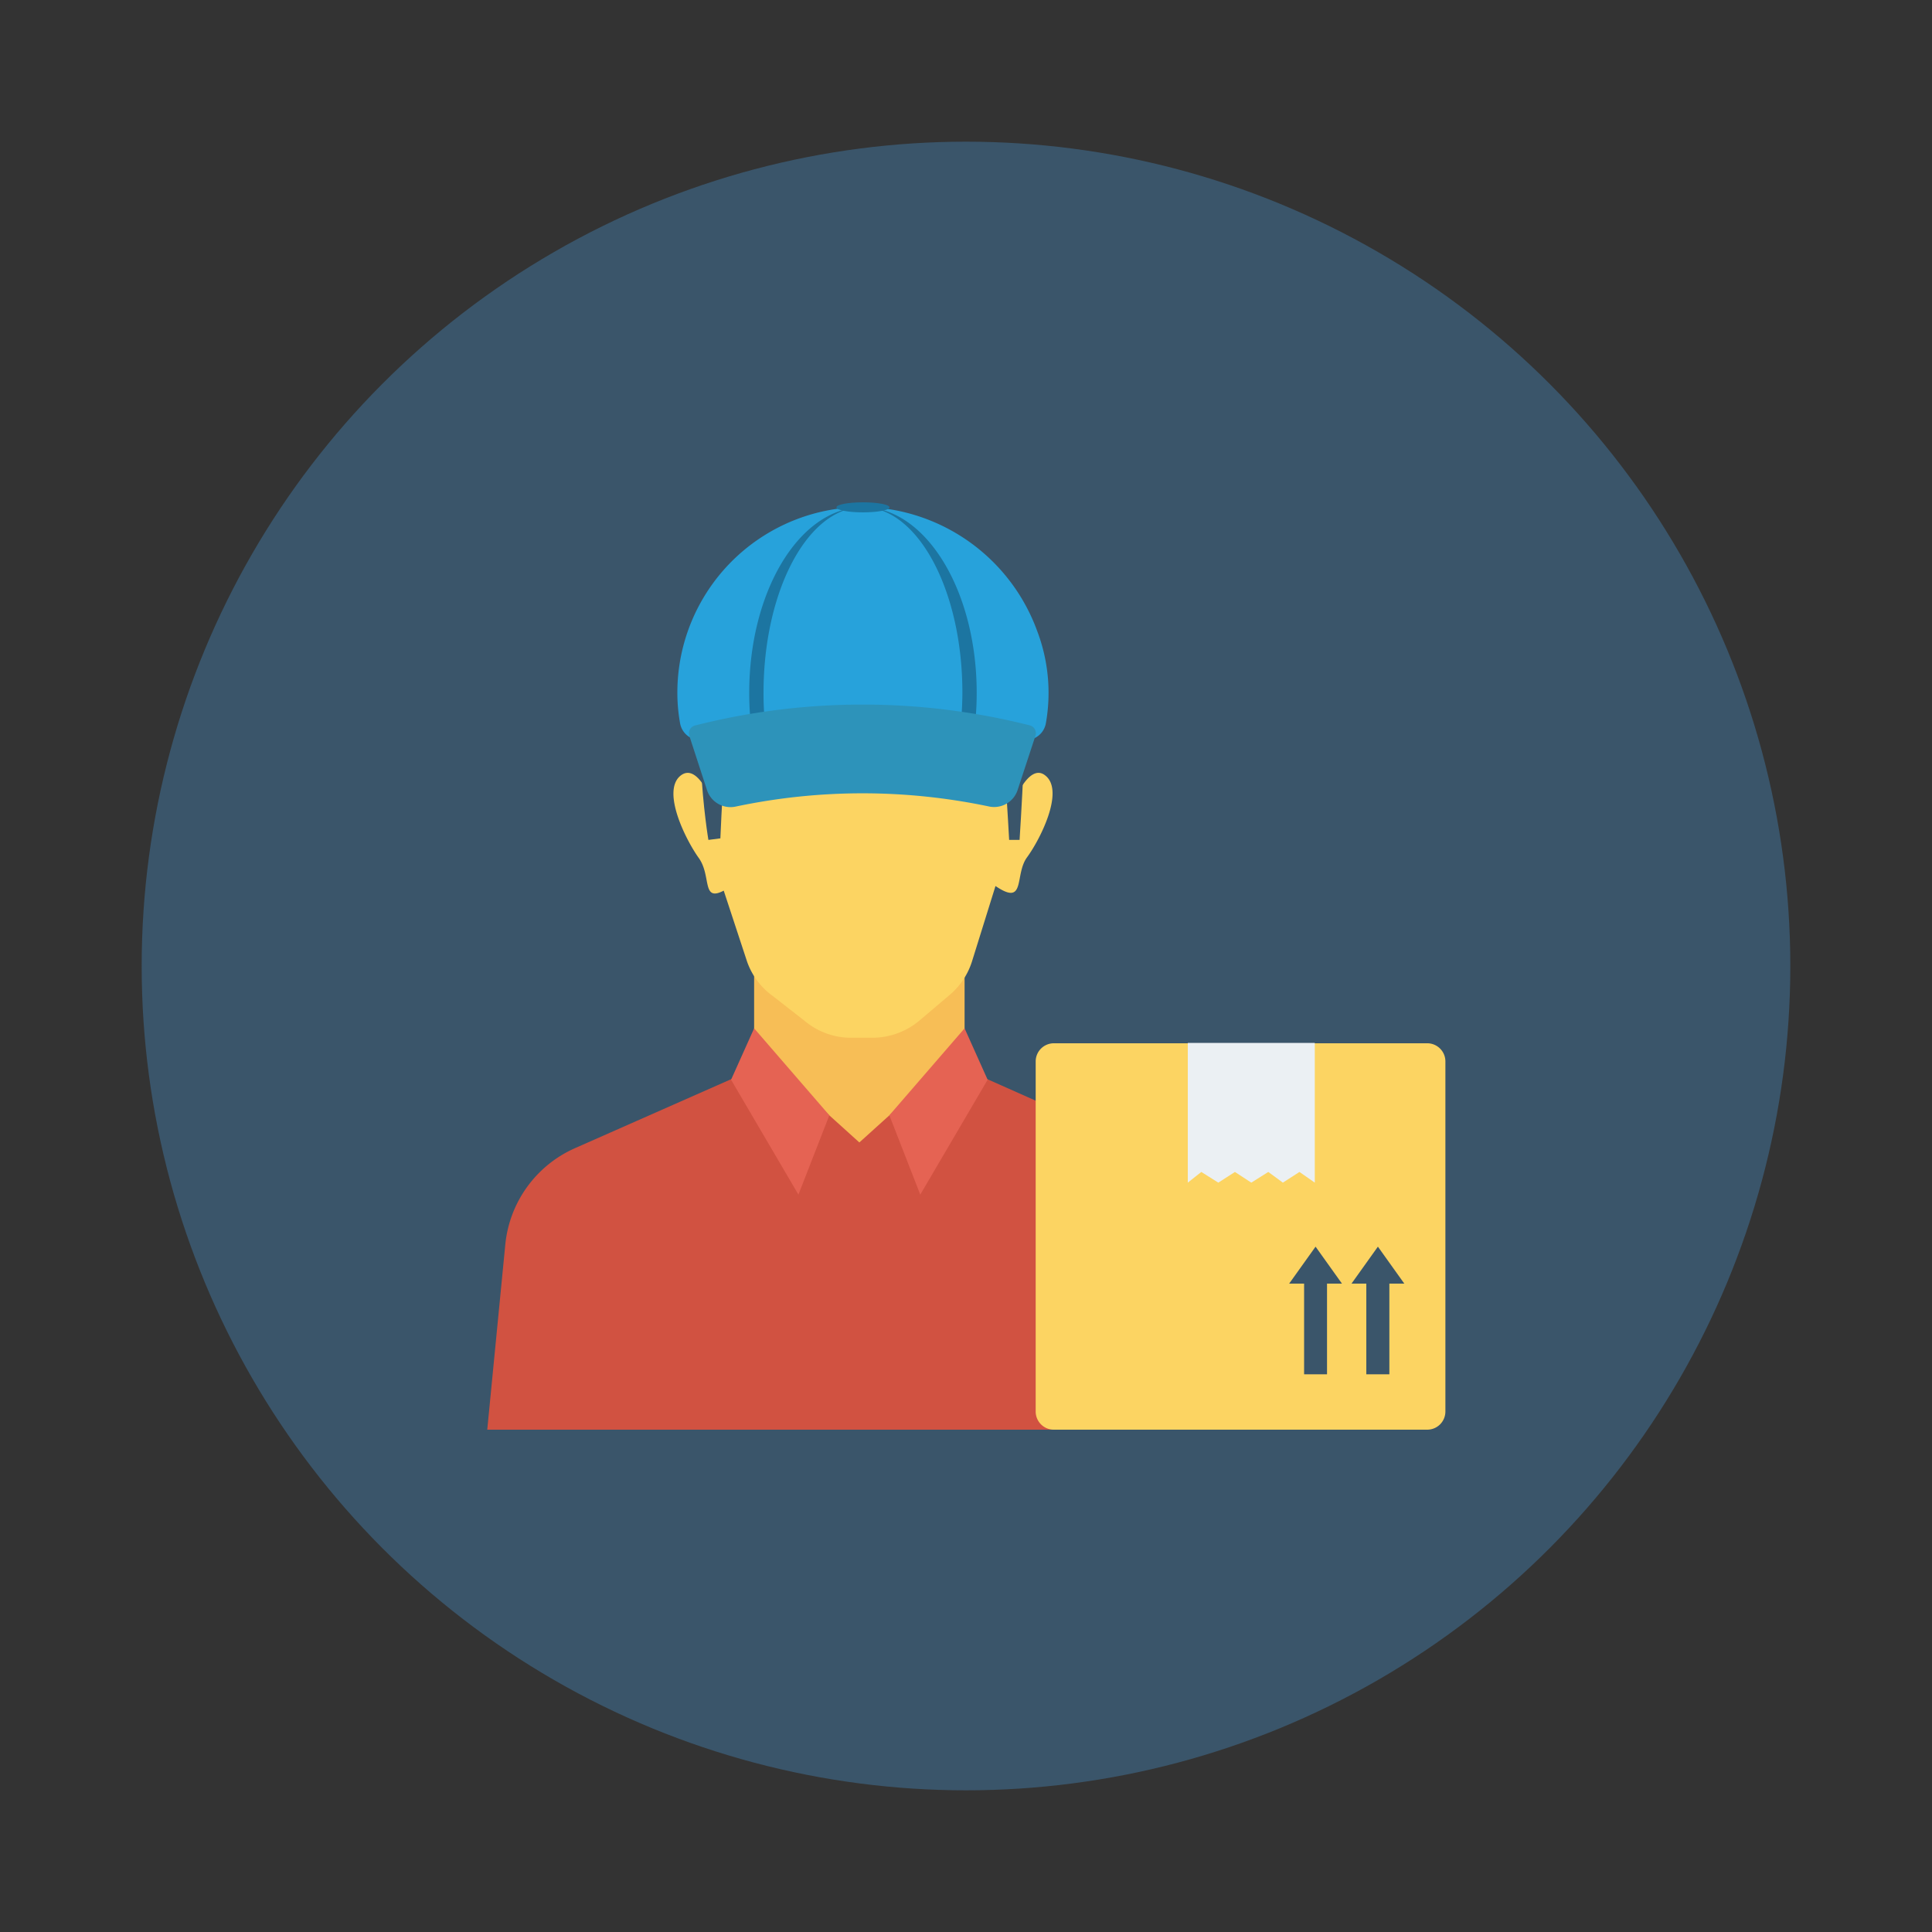 <svg id="Layer_1" height="512" viewBox="0 0 150 150" width="512" xmlns="http://www.w3.org/2000/svg" data-name="Layer 1"><rect x="0" y="0" width="150" height="150" fill="#333333" stroke="none"/><circle cx="75" cy="75" fill="#3a556a" r="64"/><path d="m75.37 102.89v-19.64l-.48-.21v-10.11l-8.17 4.03-8.17-4.03v10.11l-.09.04v19.81z" fill="#f7be56"/><path d="m94.21 96.68a9.17 9.17 0 0 0 -5.43-7.5l-13.89-6.18v-1.68l-8.17 7.38-8.17-7.38v1.68l-13.9 6.14a9.16 9.16 0 0 0 -5.42 7.5l-1.4 14.36h57.78z" fill="#d15241"/><path d="m81.17 60.22c-1-.83-2 .92-2.47 2.07l-1-13.52-5-2.37-5.94-.55h-.14l-6 .55-5 2.37-.91 12.32c-.5-.81-1.16-1.43-1.87-.87-1.5 1.2.41 5 1.41 6.39s.21 3.44 1.94 2.54l1.82 5.53a5.55 5.55 0 0 0 1.99 2.65l2.56 2a5.57 5.57 0 0 0 3.44 1.24h1.75a5.68 5.68 0 0 0 3.57-1.28l2.36-2a5.61 5.61 0 0 0 1.79-2.66l1.82-5.84c2.39 1.62 1.45-.87 2.45-2.23s2.93-5.14 1.43-6.34z" fill="#fcd462"/><path d="m78.35 65.21h.81s.72-10.9.4-14.34-3.23-3-3.23-3 .16-4.26-4.77-4.74-13.91-.26-16.09 5.87-.47 16.21-.47 16.21l.93-.12s.45-11.5 1.26-12.38 5.67-1.52 9.34-1.2 7.47-1.12 8.93.8 2.58 8.24 2.66 9.2.23 3.7.23 3.7z" fill="#3a556a"/><path d="m80.53 49a14.64 14.64 0 0 0 -13.12-9.63 14.41 14.41 0 0 0 -14.82 14.4 13.33 13.33 0 0 0 .21 2.38 1.58 1.58 0 0 0 1.56 1.31h25.28a1.58 1.58 0 0 0 1.56-1.3 13.5 13.5 0 0 0 -.67-7.16z" fill="#27a2db"/><path d="m66.61 39.39c-4.08.38-7.33 6.68-7.33 14.4a24.42 24.42 0 0 0 .27 3.68h-1.08a22 22 0 0 1 -.3-3.68c0-7.74 3.74-14.06 8.44-14.4z" fill="#1c75a1"/><path d="m75.83 53.79a22 22 0 0 1 -.3 3.68h-1.08a27.34 27.34 0 0 0 .27-3.68c0-7.72-3.25-14-7.33-14.4 4.69.34 8.44 6.66 8.44 14.4z" fill="#1c75a1"/><path d="m80 56.33a52.93 52.93 0 0 0 -26.05 0 .62.62 0 0 0 -.43.8l1.38 4.24a1.92 1.92 0 0 0 2.23 1.25 47.63 47.63 0 0 1 19.68 0 1.92 1.92 0 0 0 2.19-1.26l1.39-4.23a.63.63 0 0 0 -.39-.8z" fill="#2d93ba"/><ellipse cx="67" cy="39.39" fill="#1c75a1" rx="2.06" ry=".39"/><path d="m58.55 79.84 5.84 6.75-2.4 6.16-5.23-8.92z" fill="#e56353"/><path d="m74.89 79.84-5.84 6.75 2.4 6.16 5.23-8.92z" fill="#e56353"/><path d="m110.77 81h-8.69l-4.8 2.38-5.06-2.38h-10.4a1.41 1.41 0 0 0 -1.41 1.41v27.2a1.41 1.41 0 0 0 1.41 1.39h29a1.41 1.41 0 0 0 1.4-1.41v-27.21a1.41 1.41 0 0 0 -1.45-1.38z" fill="#fcd462"/><path d="m102.08 91.82-1.19-.83-1.29.83-1.13-.83-1.32.83-1.27-.83-1.29.83-1.32-.83-1.05.83v-10.85h9.86z" fill="#ebf0f3"/><g fill="#3a556a"><path d="m104.19 99.66-2.05-2.87-2.05 2.87h1.16v7.04h1.78v-7.04z"/><path d="m109.03 99.66-2.05-2.87-2.05 2.87h1.15v7.04h1.79v-7.04z"/></g></svg>
